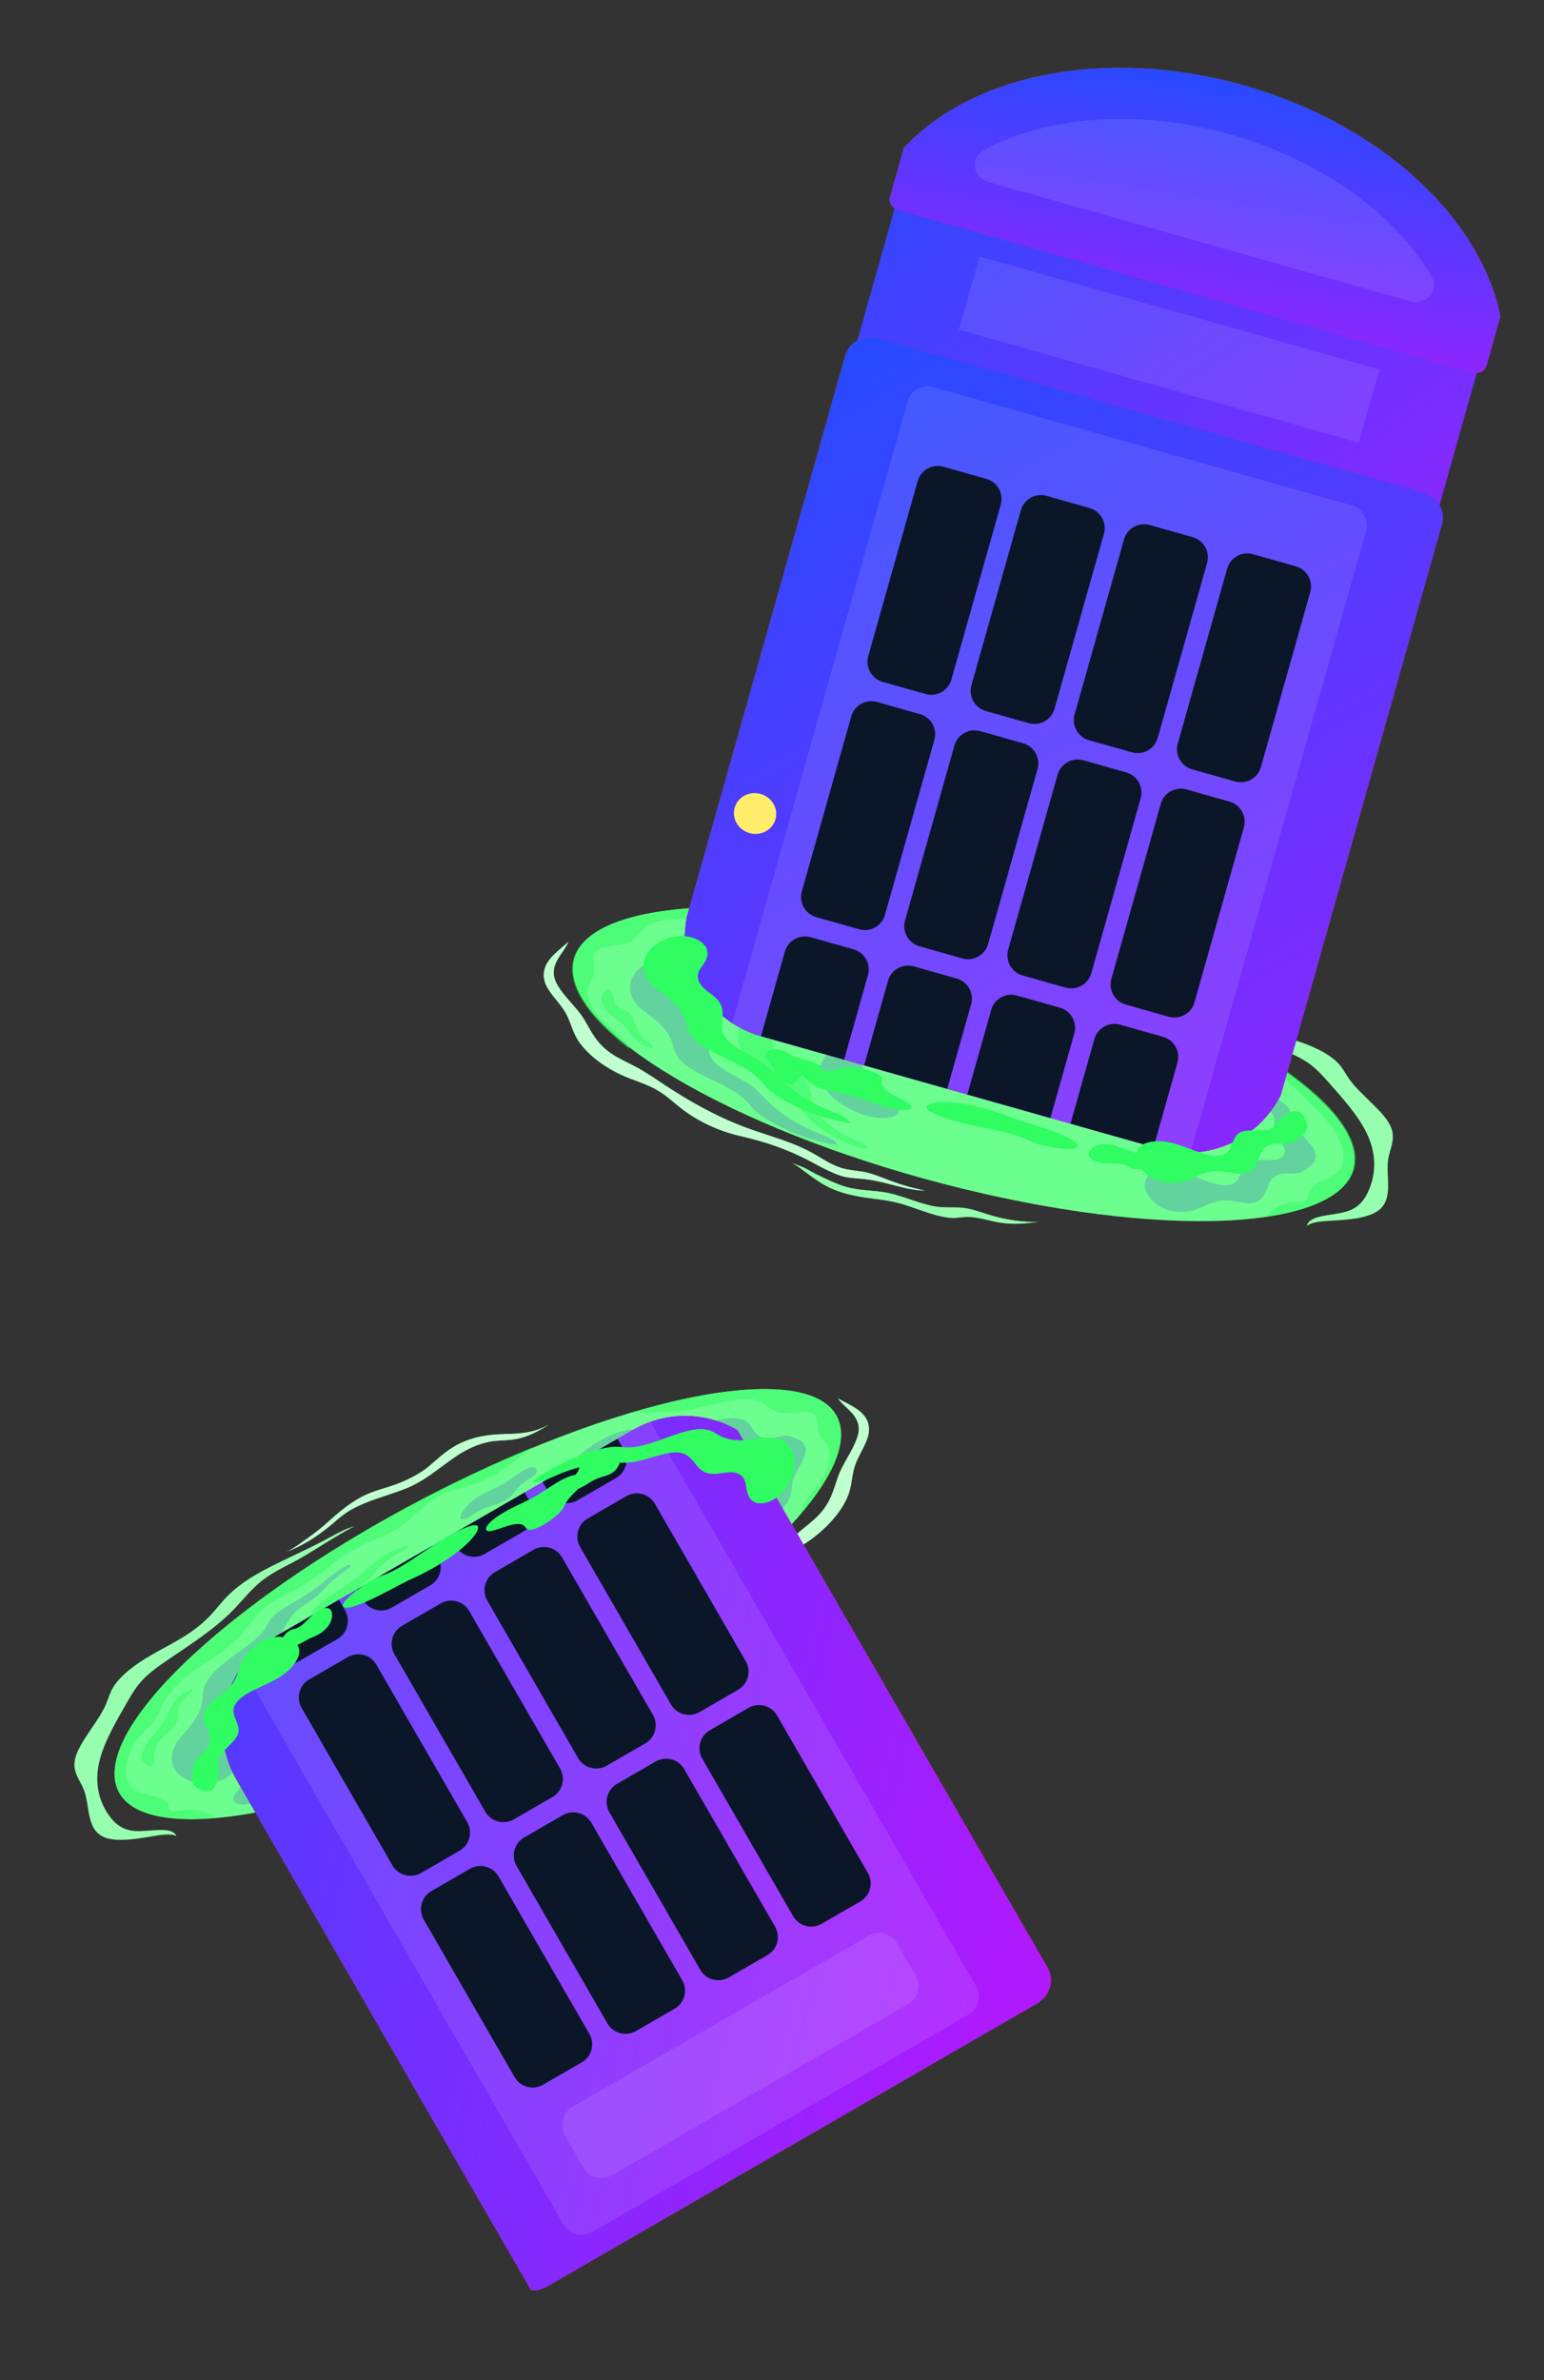 <svg width="468" height="721" viewBox="0 0 468 721" fill="none" xmlns="http://www.w3.org/2000/svg">
<rect x="0" y="0" width="468" height="721" fill="#333333" stroke="none"/>
<path d="M297.946 361.517C232.604 346.637 177.021 317.019 173.796 295.363C170.572 273.707 220.928 268.214 286.27 283.095C351.612 297.975 407.196 327.593 410.42 349.249C413.644 370.905 363.288 376.397 297.946 361.517Z" fill="#2FFD61"/>
<path opacity="0.3" d="M297.946 361.517C232.604 346.637 177.021 317.019 173.796 295.363C170.572 273.707 220.928 268.214 286.27 283.095C351.612 297.975 407.196 327.593 410.42 349.249C413.644 370.905 363.288 376.397 297.946 361.517Z" fill="white"/>
<path opacity="0.5" d="M397.878 365.116C393.837 366.663 389.028 367.816 383.587 368.588C385.808 366.266 388.603 364.211 393.266 363.992C394.216 363.948 395.268 363.972 395.882 363.612C396.611 363.182 396.523 362.325 396.664 361.601C397.287 358.231 402.769 357.318 405.412 354.866C408.277 352.204 407.58 347.79 405 343.514C402.42 339.238 398.155 335.022 393.826 330.904C391.567 328.759 389.243 326.587 386.392 324.68C382 321.742 376.671 319.635 372.048 316.863C368.803 314.919 365.885 312.628 362.339 311.062C356.614 308.527 350.439 308.363 344.665 305.951C339.331 303.726 335.085 299.888 329.674 297.891C323.526 295.622 317.423 296.289 311.291 293.944C306.517 292.118 302.546 288.755 297.713 287.179C292.427 285.452 287.722 286.373 282.471 285.311C276.995 284.206 271.566 281.106 266.199 278.702C292.273 283.191 320.452 290.974 346.112 301.417C404.517 325.186 427.691 353.7 397.87 365.106L397.878 365.116Z" fill="#2FFD61"/>
<path opacity="0.5" d="M180.133 294.678C179.925 296.004 179.018 297.052 178.542 298.276C177.297 301.444 179.058 305.788 183.131 309.596C184.806 311.16 186.836 312.635 188.384 314.229C189.527 315.411 190.381 316.647 190.901 317.85C170.062 301.811 166.922 286.993 186.441 279.507C197.474 275.277 214.215 273.981 233.877 275.231C228.069 276.876 222.002 278.298 214.909 278.462C208.323 278.613 200.523 277.759 196.457 280.3C193.953 281.86 193.214 284.553 190.163 285.704C187.172 286.832 182.19 286.384 180.497 288.364C179.127 289.973 180.466 292.632 180.131 294.684L180.133 294.678Z" fill="#2FFD61"/>
<path opacity="0.5" d="M287.684 309.055C290.96 309.84 292.879 308.359 295.234 307.666C297.618 306.963 300.907 307.089 304.234 308.005C305.794 308.434 307.375 309.037 308.915 309.321C312.53 309.99 315.216 308.807 318.784 309.335C322.983 309.947 327.239 312.716 331.537 313.766C334.89 314.583 337.866 314.265 341.135 314.739C346.804 315.553 353.181 318.951 356.183 322.772C356.877 323.651 357.407 324.622 357.014 325.271C356.566 325.993 355.01 326.08 353.515 325.649C352.018 325.225 350.604 324.389 349.442 323.497C348.475 322.761 347.622 321.961 346.514 321.325C342.696 319.139 338.473 320.066 334.237 319.021C331.473 318.334 328.858 316.837 326.249 315.556C323.64 314.274 320.556 313.094 318.237 313.336C317.343 313.431 316.637 313.733 315.751 313.839C313.138 314.146 309.666 312.746 306.563 311.551C303.46 310.356 299.726 309.268 297.792 310.195C296.755 310.691 296.447 311.711 295.197 312.032C292.438 312.746 287.308 309.725 284.569 310.454C282.059 311.119 283.835 314.146 282.866 315.815C282.119 317.109 279.659 317.842 280.723 319.578C281.09 320.18 281.542 321.152 280.626 320.91C280.383 320.845 280.172 320.697 279.985 320.553C278.268 319.182 278.319 317.605 278.926 316.474C279.532 315.342 280.548 314.343 280.303 312.934C280.041 311.374 279.362 309.602 280.775 308.635C282.476 307.483 284.953 308.416 287.69 309.072L287.684 309.055Z" fill="#2FFD61"/>
<path opacity="0.5" d="M365.589 331.18C367.23 331.499 368.968 333.016 370.391 332.909C370.851 332.877 371.167 332.656 371.68 332.721C372.424 332.811 373.144 333.427 373.37 333.93C373.608 334.438 373.546 334.893 373.747 335.394C374.044 336.111 374.838 336.832 375.492 337.551C376.145 338.27 376.669 339.094 376.313 339.614C375.987 340.091 374.975 340.159 373.979 339.959C372.971 339.755 371.96 339.329 370.973 338.907C368.461 337.836 364.122 336.364 362.819 334.387C361.804 332.855 363.066 330.695 365.589 331.18Z" fill="#2FFD61"/>
<path opacity="0.5" d="M370.304 343.362C370.381 343.462 370.47 343.56 370.56 343.658C371.501 344.694 371.087 345.823 372.815 346.513C373.412 346.757 374.076 346.924 374.606 346.879C375.534 346.797 375.735 346.083 375.531 345.389C375.132 344.045 373.181 342.35 371.114 342.003C369.35 341.703 369.614 342.504 370.315 343.366L370.304 343.362Z" fill="#2FFD61"/>
<path opacity="0.2" d="M300.211 300.746C296.762 299.897 293.196 299.447 290.673 300.138C288.895 300.623 287.747 301.633 285.932 302.083C282.761 302.859 278.222 301.814 274.169 301.399C268.834 300.854 263.719 301.622 262.338 304.449C261.076 307.035 263.165 310.787 262.136 313.468C261.711 314.56 260.794 315.437 260.303 316.502C258.693 320.081 262.312 325.303 267.258 329.615C269.506 331.576 272.201 333.672 272.576 335.639C273.084 338.287 268.89 339.19 264.702 338.397C260.181 337.537 255.356 335.152 252.303 332.264C248.218 328.406 247.58 324.117 249.385 321.155C250.134 319.92 251.271 318.843 251.588 317.433C252.213 314.607 249.51 310.983 248.735 307.772C248.266 305.815 248.514 304.025 248.969 302.327C249.975 298.619 252.421 295.031 258.272 294.645C262.333 294.382 267.274 295.708 271.842 296.347C276.375 296.978 280.649 296.925 284.262 296.198C287.541 295.541 290.476 294.317 294.573 294.852C298.156 295.323 301.733 297.028 305.152 298.614C307.202 299.567 309.739 300.292 311.814 300.622C315.422 301.192 318.461 302.272 321.878 304.291C322.732 304.797 323.645 305.678 323.012 305.921C322.649 306.063 322.001 305.853 321.454 305.644C319.821 305.034 318.191 304.417 316.558 303.807C313.493 302.661 311.299 303.1 308.498 302.824C305.524 302.533 303.139 301.451 300.204 300.729L300.211 300.746Z" fill="#3B2CD9"/>
<path opacity="0.2" d="M347.753 310.874C348.714 311.135 349.666 311.455 350.555 311.9C352.863 313.046 354.419 314.842 356.697 316.031C359.111 317.297 361.819 317.645 364.418 318.34C368.166 319.338 371.931 321.182 374.81 323.427C377.644 325.627 379.614 328.168 382.707 330.226C385.004 331.76 387.871 332.983 389.708 334.715C392.144 337.013 391.981 339.407 393.382 341.799C394.839 344.276 397.999 346.787 398.67 349.177C399.284 351.352 397.924 352.907 396.118 354.027C395.174 354.611 394.456 355.205 393.015 355.387C391.55 355.566 389.798 355.361 388.383 355.609C385.429 356.123 384.676 358.324 383.97 360.304C383.264 362.284 382.069 364.368 378.759 364.448C376.82 364.496 374.519 363.826 372.466 363.67C368.264 363.346 365.775 365.135 362.811 366.27C359.855 367.416 354.931 367.663 351.139 365.197C350.178 364.572 349.401 363.836 348.794 363.093C346.596 360.445 346.375 357.655 348.221 356.036C350.067 354.418 353.939 354.044 357.98 355.079C362.895 356.34 368.42 359.554 372.404 358.958C377.248 358.225 375.038 352.383 379.81 351.572C383.211 350.993 387.736 352.232 389.194 349.768C390.417 347.71 386.735 344.368 386.294 341.748C386.064 340.363 386.733 339.137 385.806 337.667C384.649 335.835 381.582 334.434 379.417 332.789C375.717 329.988 374.362 326.227 369.962 323.973C367.09 322.501 363.813 322.168 360.783 320.968C356.663 319.344 353.759 316.538 350.117 314.442C347.071 312.692 342.4 311.036 339.011 309.971C338.508 309.814 337.852 309.526 337.83 309.222C337.807 308.951 338.323 308.942 338.754 308.987C340.939 309.197 343.311 309.847 345.587 310.349C346.295 310.507 347.026 310.668 347.744 310.864L347.753 310.874Z" fill="#3B2CD9"/>
<path opacity="0.5" d="M237.384 308.26C237.078 309.772 236.141 311.028 234.884 312.283C232.823 314.353 234.142 318.048 237.464 321.142C239.26 322.817 241.576 324.346 243.218 326.054C246.346 329.317 245.602 331.758 246.485 334.76C247.726 338.953 254.3 343.242 260.691 345.957C261.702 346.39 262.992 347.06 262.912 347.661C262.826 348.279 261.38 348.041 260.315 347.682C254.097 345.608 248.16 341.991 244.366 337.968C242.316 335.791 240.841 333.519 238.961 331.301C236.873 328.826 234.758 326.32 231.92 324.028C229.49 322.068 226.514 320.229 224.92 318.1C223.976 316.834 223.611 315.564 223.538 314.4C223.418 312.369 224.089 311.171 225.538 309.849C226.99 308.522 228.073 306.858 227.346 304.705C226.716 302.831 224.821 300.882 223.579 298.966C222.141 296.764 221.56 294.566 221.907 292.685C222.083 291.739 222.494 290.847 223.401 290.26C224.964 289.24 227.722 289.201 230.013 288.78C231.674 288.466 233.123 287.936 234.277 287.21C235.599 286.38 236.529 285.307 237.852 284.477C239.174 283.647 240.991 283.061 243.324 283.358C245.656 283.655 248.516 285.069 249.36 286.657C249.752 287.395 249.671 288.064 249.487 288.67C249.058 290.07 248.091 291.272 246.659 292.153C244.641 293.388 241.793 293.988 239.376 294.929C236.959 295.87 234.897 297.285 235.026 299.491C235.118 301.035 236.275 302.772 236.928 304.421C237.526 305.917 237.642 307.168 237.415 308.279L237.384 308.26Z" fill="#2FFD61"/>
<path opacity="0.2" d="M258.761 285.706C258.581 284.885 258.794 284.108 259.586 283.717C260.644 283.202 262.577 283.461 264.28 284.113C266.341 284.897 268.458 286.26 270.357 286.279C270.981 286.286 271.501 286.134 272.142 286.162C273.764 286.233 275.712 287.54 276.142 288.669C276.573 289.797 275.73 290.648 274.411 290.947C273.09 291.253 271.371 291.101 269.66 290.83C268.913 290.711 268.162 290.57 267.441 290.516C266.918 290.481 266.407 290.479 265.883 290.444C262.023 290.141 259.24 288.089 258.737 285.703L258.761 285.706Z" fill="#3B2CD9"/>
<path opacity="0.2" d="M208.295 299.894C209.629 298.111 212.415 294.601 207.773 291.633C205.796 290.368 203.238 290.135 201.272 290.288C193.401 290.918 187.006 298.442 193.808 305.097C195.114 306.377 196.873 307.512 198.382 308.73C200.854 310.732 202.653 312.981 203.498 315.116C204.169 316.845 204.248 318.517 205.509 320.273C209.227 325.451 220.143 327.88 225.501 332.821C226.836 334.058 227.75 335.391 229.102 336.621C230.284 337.693 231.763 338.659 233.284 339.553C239.557 343.227 246.967 345.854 253.822 346.848C253.313 345.296 250.297 344.102 247.92 343.174C242.199 340.94 236.854 337.61 233.047 333.912C231.384 332.301 229.997 330.604 228.008 329.107C224.306 326.323 218.781 324.375 216.243 321.296C212.748 317.059 217.209 313.421 213.213 309.254C211.939 307.925 209.967 306.779 208.759 305.443C206.897 303.388 207.228 301.354 208.308 299.893L208.295 299.894Z" fill="#3B2CD9"/>
<path opacity="0.2" d="M207.167 284.548C206.406 283.476 207.178 282.643 208.112 282.117C208.93 281.661 209.944 281.291 211.292 281.414C212.713 281.547 214.273 282.21 215.751 282.524C217.758 282.957 219.533 282.739 221.516 283.073C222.369 283.215 223.334 283.498 224.019 284.011C225.169 284.871 224.939 285.924 224.05 286.366C223.164 286.801 221.827 286.847 220.728 287.107C219.403 287.419 218.425 288.057 217.948 288.921C217.588 289.584 217.476 290.397 216.697 290.822C215.803 291.309 214.032 291.123 212.602 290.389C210.721 289.431 210.947 288.685 210.324 287.621C209.647 286.465 207.949 285.664 207.158 284.538L207.167 284.548Z" fill="#3B2CD9"/>
<path opacity="0.5" d="M185.59 300.671C185.913 301.421 185.876 302.107 186.042 302.833C186.207 303.56 186.627 304.39 187.591 305.038C188.292 305.508 189.172 305.812 189.906 306.262C191.043 306.959 191.677 307.898 191.992 308.733C192.882 311.054 193.353 313.43 196.489 315.635C196.89 315.922 197.341 316.209 197.599 316.534C197.868 316.863 197.874 317.243 197.468 317.298C197.279 317.324 197.051 317.286 196.825 317.242C196.168 317.119 195.479 316.982 194.854 316.679C194.163 316.35 193.648 315.865 193.178 315.392C190.837 313.051 189.596 310.745 186.734 308.658C184.181 306.794 181.876 303.801 182.209 301.958C182.346 301.176 184.369 297.852 185.581 300.661L185.59 300.671Z" fill="#2FFD61"/>
<path d="M365.984 307.585C372.434 311.695 380.061 314.555 387.426 317.494C390.694 318.797 394.053 320.193 396.761 322.113C398.959 323.667 400.567 325.454 402.138 327.205C406.839 332.454 411.608 337.793 414.195 343.08C417.334 349.483 417.069 355.46 414.906 360.527C413.748 363.238 411.94 365.815 408.229 366.965C403.91 368.3 396.895 367.912 396.131 371.291C397.801 370.057 400.847 369.892 403.737 369.731C409.373 369.421 415.194 368.897 418.191 366.324C422.402 362.702 419.927 356.172 420.783 351.012C421.29 347.932 423.028 345.141 421.671 341.625C419.776 336.695 412.456 331.861 408.945 326.843C407.852 325.279 407.123 323.7 405.698 322.166C402.778 319.014 397.541 316.723 392.67 315.164C387.8 313.605 382.82 312.495 378.124 310.39C375.989 309.431 373.963 308.291 372.141 307.02C370.139 305.622 368.41 304.08 366.361 302.703C360.088 298.502 352.381 296.802 345.308 295.149C341.568 294.27 337.9 293.469 334.118 292.436C331.064 291.603 326.507 290.062 324.031 290.275C325.489 290.409 328.712 291.565 330.459 292.139C335.17 293.681 339.807 295.542 344.552 296.83C348.533 297.91 352.315 298.779 356.046 300.834C359.659 302.827 362.582 305.411 365.987 307.579L365.984 307.585Z" fill="#2FFD61"/>
<path opacity="0.5" d="M365.984 307.585C372.434 311.695 380.061 314.555 387.426 317.494C390.694 318.797 394.053 320.193 396.761 322.113C398.959 323.667 400.567 325.454 402.138 327.205C406.839 332.454 411.608 337.793 414.195 343.08C417.334 349.483 417.069 355.46 414.906 360.527C413.748 363.238 411.94 365.815 408.229 366.965C403.91 368.3 396.895 367.912 396.131 371.291C397.801 370.057 400.847 369.892 403.737 369.731C409.373 369.421 415.194 368.897 418.191 366.324C422.402 362.702 419.927 356.172 420.783 351.012C421.29 347.932 423.028 345.141 421.671 341.625C419.776 336.695 412.456 331.861 408.945 326.843C407.852 325.279 407.123 323.7 405.698 322.166C402.778 319.014 397.541 316.723 392.67 315.164C387.8 313.605 382.82 312.495 378.124 310.39C375.989 309.431 373.963 308.291 372.141 307.02C370.139 305.622 368.41 304.08 366.361 302.703C360.088 298.502 352.381 296.802 345.308 295.149C341.568 294.27 337.9 293.469 334.118 292.436C331.064 291.603 326.507 290.062 324.031 290.275C325.489 290.409 328.712 291.565 330.459 292.139C335.17 293.681 339.807 295.542 344.552 296.83C348.533 297.91 352.315 298.779 356.046 300.834C359.659 302.827 362.582 305.411 365.987 307.579L365.984 307.585Z" fill="white"/>
<path d="M171.986 302.457C173.813 304.591 175.819 306.694 177.187 308.991C179.131 312.268 180.666 315.844 184.911 318.859C187.346 320.582 190.338 321.861 193.083 323.347C196.1 324.986 198.812 326.884 201.588 328.718C209.122 333.694 217.41 338.34 226.241 341.597C232.902 344.053 239.919 345.764 246.057 349.138C248.795 350.642 251.33 352.468 254.303 353.534C257.308 354.612 259.69 354.472 262.544 355.119C265.221 355.729 267.892 356.912 270.52 357.878C273.794 359.087 277.155 360.009 280.427 360.6C277.594 360.721 273.732 359.739 270.229 358.821C267.447 358.087 264.702 357.456 262.02 357.153C259.731 356.892 257.021 356.893 254.631 356.071C252.307 355.276 249.699 353.996 247.585 352.828C239.657 348.438 232.819 346.04 224.228 344.072C218.091 342.664 211.762 339.747 206.959 336.095C204.247 334.033 201.949 331.728 198.798 329.973C195.875 328.353 192.555 327.393 189.428 326.066C182.988 323.336 177.397 318.918 174.875 314.563C173.341 311.905 172.916 309.356 171.382 306.697C169.902 304.13 167.237 301.587 165.821 299.018C164.153 295.983 164.743 293.223 166.28 291.048C167.818 288.872 170.233 287.17 172.288 285.273C171.43 287.28 169.885 288.98 168.864 290.914C167.831 292.843 167.342 295.116 168.591 297.652C169.419 299.331 170.66 300.904 171.986 302.457Z" fill="#2FFD61"/>
<path opacity="0.7" d="M171.986 302.457C173.813 304.591 175.819 306.694 177.187 308.991C179.131 312.268 180.666 315.844 184.911 318.859C187.346 320.582 190.338 321.861 193.083 323.347C196.1 324.986 198.812 326.884 201.588 328.718C209.122 333.694 217.41 338.34 226.241 341.597C232.902 344.053 239.919 345.764 246.057 349.138C248.795 350.642 251.33 352.468 254.303 353.534C257.308 354.612 259.69 354.472 262.544 355.119C265.221 355.729 267.892 356.912 270.52 357.878C273.794 359.087 277.155 360.009 280.427 360.6C277.594 360.721 273.732 359.739 270.229 358.821C267.447 358.087 264.702 357.456 262.02 357.153C259.731 356.892 257.021 356.893 254.631 356.071C252.307 355.276 249.699 353.996 247.585 352.828C239.657 348.438 232.819 346.04 224.228 344.072C218.091 342.664 211.762 339.747 206.959 336.095C204.247 334.033 201.949 331.728 198.798 329.973C195.875 328.353 192.555 327.393 189.428 326.066C182.988 323.336 177.397 318.918 174.875 314.563C173.341 311.905 172.916 309.356 171.382 306.697C169.902 304.13 167.237 301.587 165.821 299.018C164.153 295.983 164.743 293.223 166.28 291.048C167.818 288.872 170.233 287.17 172.288 285.273C171.43 287.28 169.885 288.98 168.864 290.914C167.831 292.843 167.342 295.116 168.591 297.652C169.419 299.331 170.66 300.904 171.986 302.457Z" fill="white"/>
<path d="M272.159 274.977C274.403 274.726 276.417 274.183 278.792 274.088C282.064 273.953 285.969 274.719 289.615 276.18C295.372 278.485 300.128 281.327 306.128 282.355C311.408 283.263 316.347 283.21 321.734 284.434C323.025 284.727 324.338 285.096 325.613 285.593C327.618 286.381 329.46 287.457 331.349 288.444C336.156 290.958 341.064 292.623 346.15 293.342C344.248 293.076 340.755 291.451 338.876 290.667C336.208 289.549 333.606 288.259 331.159 286.834C326.378 284.057 321.694 281.819 316.295 281.15C313.808 280.845 311.435 280.804 308.937 280.459C305.724 280.016 301.377 278.975 298.247 277.306C295.202 275.679 292.595 274.011 289.109 272.957C283.578 271.285 278.617 271.882 274.284 272.707C270.42 273.443 265.338 274.778 260.031 272.923C263.495 274.392 267.249 275.185 270.422 275.106C271.028 275.092 271.608 275.047 272.17 274.982L272.159 274.977Z" fill="#2FFD61"/>
<path opacity="0.7" d="M272.159 274.977C274.403 274.726 276.417 274.183 278.792 274.088C282.064 273.953 285.969 274.719 289.615 276.18C295.372 278.485 300.128 281.327 306.128 282.355C311.408 283.263 316.347 283.21 321.734 284.434C323.025 284.727 324.338 285.096 325.613 285.593C327.618 286.381 329.46 287.457 331.349 288.444C336.156 290.958 341.064 292.623 346.15 293.342C344.248 293.076 340.755 291.451 338.876 290.667C336.208 289.549 333.606 288.259 331.159 286.834C326.378 284.057 321.694 281.819 316.295 281.15C313.808 280.845 311.435 280.804 308.937 280.459C305.724 280.016 301.377 278.975 298.247 277.306C295.202 275.679 292.595 274.011 289.109 272.957C283.578 271.285 278.617 271.882 274.284 272.707C270.42 273.443 265.338 274.778 260.031 272.923C263.495 274.392 267.249 275.185 270.422 275.106C271.028 275.092 271.608 275.047 272.17 274.982L272.159 274.977Z" fill="white"/>
<path d="M274.19 364.93C273.563 364.737 272.942 364.56 272.314 364.4C268.737 363.48 265.293 363.203 261.804 362.681C258.063 362.118 253.744 361.068 250.178 359.105C246.475 357.067 243.432 354.222 239.833 352.048C240.92 352.701 242.741 353.209 243.95 353.81C245.257 354.457 246.457 355.212 247.76 355.837C250.536 357.171 253.616 358.71 256.602 359.54C260.958 360.756 264.958 360.459 269.272 361.357C272.298 361.985 275.349 363.171 278.395 364.142C280.769 364.901 283.261 365.558 285.507 365.663C287.777 365.772 289.887 365.603 292.286 365.908C294.684 366.212 297.211 367.17 299.688 367.93C304.939 369.538 310.25 370.301 314.855 370.092C311.194 370.568 307.404 371.046 303.035 370.324C300.046 369.828 296.864 368.781 294.013 368.621C291.852 368.495 290.304 369.057 288.167 368.9C286.071 368.739 283.785 368.146 281.592 367.446C279.127 366.656 276.664 365.696 274.199 364.941L274.19 364.93Z" fill="#2FFD61"/>
<path opacity="0.5" d="M274.19 364.93C273.563 364.737 272.942 364.56 272.314 364.4C268.737 363.48 265.293 363.203 261.804 362.681C258.063 362.118 253.744 361.068 250.178 359.105C246.475 357.067 243.432 354.222 239.833 352.048C240.92 352.701 242.741 353.209 243.95 353.81C245.257 354.457 246.457 355.212 247.76 355.837C250.536 357.171 253.616 358.71 256.602 359.54C260.958 360.756 264.958 360.459 269.272 361.357C272.298 361.985 275.349 363.171 278.395 364.142C280.769 364.901 283.261 365.558 285.507 365.663C287.777 365.772 289.887 365.603 292.286 365.908C294.684 366.212 297.211 367.17 299.688 367.93C304.939 369.538 310.25 370.301 314.855 370.092C311.194 370.568 307.404 371.046 303.035 370.324C300.046 369.828 296.864 368.781 294.013 368.621C291.852 368.495 290.304 369.057 288.167 368.9C286.071 368.739 283.785 368.146 281.592 367.446C279.127 366.656 276.664 365.696 274.199 364.941L274.19 364.93Z" fill="white"/>
<path d="M34.737 538.043C33.541 516.483 81.862 475.657 142.665 446.855C203.467 418.053 253.726 412.183 254.922 433.743C256.118 455.303 207.797 496.129 146.994 524.93C86.192 553.732 35.932 559.602 34.737 538.043Z" fill="#2FFD61"/>
<path opacity="0.3" d="M34.737 538.043C33.541 516.483 81.862 475.657 142.665 446.855C203.467 418.053 253.726 412.183 254.922 433.743C256.118 455.303 207.797 496.129 146.994 524.93C86.192 553.732 35.932 559.602 34.737 538.043Z" fill="white"/>
<path opacity="0.5" d="M50.503 550.51C54.746 551.102 59.657 551.144 65.107 550.682C62.481 548.943 59.35 547.589 54.769 548.41C53.834 548.578 52.815 548.834 52.147 548.624C51.351 548.373 51.265 547.53 50.983 546.866C49.704 543.767 44.186 544.104 41.124 542.334C37.803 540.411 37.6 536.017 39.257 531.34C39.939 529.406 40.882 527.586 42.688 525.58C44.287 523.799 46.249 522.069 47.47 520.216C48.362 518.859 48.77 517.55 49.416 516.212C50.778 513.383 53.331 510.383 56.425 507.854C59.679 505.2 63.177 503.303 66.581 500.854C69.608 498.679 72.336 496.138 74.473 493.506C76.185 491.399 77.576 489.174 79.803 487.24C82.469 484.929 85.786 483.495 88.893 481.851C92.414 479.99 95.855 477.727 98.999 475.208C100.656 473.883 102.235 472.484 103.998 471.297C105.531 470.26 107.079 469.506 108.663 468.719C109.815 468.146 110.824 467.507 111.982 467.05C114.85 465.932 117.741 464.849 120.545 463.008C124.827 460.197 128.02 456.089 132.409 453.505C137.209 450.677 141.973 450.52 146.872 448.338C151.981 446.064 156.646 441.886 161.39 438.39C136.908 448.471 111.036 462.182 88.146 477.891C36.047 513.645 19.186 546.159 50.49 550.512L50.503 550.51Z" fill="#2FFD61"/>
<path opacity="0.5" d="M248.284 434.38C248.75 435.604 249.841 436.407 250.547 437.474C252.387 440.233 251.541 444.784 248.34 449.332C247.024 451.2 245.344 453.061 244.157 454.931C243.281 456.316 242.698 457.688 242.432 458.955C259.497 438.991 259.602 424.109 239.125 421.255C227.559 419.644 211.029 422.103 192.166 427.649C198.139 427.94 204.32 427.96 211.246 426.549C217.678 425.237 225.089 422.695 229.547 424.23C232.292 425.17 233.547 427.586 236.742 428.014C239.873 428.433 244.626 426.902 246.666 428.424C248.318 429.663 247.546 432.506 248.281 434.397L248.284 434.38Z" fill="#2FFD61"/>
<path opacity="0.5" d="M144.234 502.744C147.265 501.265 149.428 502.262 151.858 502.406C154.318 502.553 157.494 501.704 160.549 500.088C161.981 499.331 163.4 498.402 164.842 497.789C168.226 496.346 171.076 496.887 174.443 495.591C178.407 494.073 181.997 490.474 185.97 488.514C189.07 486.988 192.029 486.634 195.115 485.455C200.47 483.419 205.998 478.746 208.157 474.414C208.656 473.417 208.979 472.368 208.467 471.832C207.887 471.238 206.356 471.499 204.987 472.243C203.618 472.987 202.405 474.098 201.452 475.211C200.658 476.132 199.988 477.088 199.036 477.944C195.757 480.886 191.462 480.932 187.549 482.873C184.996 484.144 182.75 486.159 180.466 487.967C178.183 489.775 175.418 491.59 173.112 491.872C172.223 491.978 171.476 491.844 170.593 491.939C167.988 492.223 164.889 494.335 162.108 496.169C159.326 498.003 155.91 499.873 153.843 499.412C152.735 499.165 152.232 498.254 150.951 498.223C148.123 498.149 143.734 502.184 140.923 502.091C138.348 502.008 139.472 498.71 138.196 497.323C137.211 496.246 134.671 496.087 135.36 494.185C135.597 493.526 135.843 492.493 135 492.928C134.776 493.044 134.6 493.233 134.448 493.413C133.05 495.109 133.414 496.611 134.23 497.563C135.046 498.514 136.234 499.248 136.281 500.66C136.337 502.216 136.029 504.066 137.597 504.682C139.483 505.41 141.707 503.967 144.24 502.732L144.234 502.744Z" fill="#2FFD61"/>
<path opacity="0.5" d="M215.62 464.151C217.154 463.482 218.542 461.642 219.948 461.429C220.402 461.358 220.754 461.5 221.24 461.325C221.946 461.073 222.524 460.323 222.644 459.79C222.773 459.25 222.622 458.827 222.719 458.302C222.864 457.548 223.493 456.68 223.986 455.845C224.469 455.017 224.824 454.104 224.374 453.684C223.961 453.298 222.963 453.456 222.033 453.869C221.093 454.288 220.194 454.921 219.318 455.545C217.087 457.129 213.158 459.502 212.285 461.688C211.602 463.382 213.262 465.176 215.62 464.151Z" fill="#2FFD61"/>
<path opacity="0.5" d="M217.804 451.423C217.859 451.311 217.926 451.197 217.994 451.083C218.703 449.881 218.076 448.89 219.619 447.845C220.151 447.48 220.764 447.172 221.288 447.098C222.207 446.971 222.546 447.612 222.486 448.323C222.366 449.699 220.804 451.757 218.863 452.547C217.206 453.226 217.304 452.399 217.814 451.417L217.804 451.423Z" fill="#2FFD61"/>
<path opacity="0.2" d="M158.094 508.004C154.909 509.581 151.531 510.801 148.94 510.698C147.115 510.626 145.797 509.912 143.943 509.882C140.704 509.84 136.499 511.846 132.64 513.14C129.859 514.071 127.729 514.231 125.272 514.48C122.817 514.735 120.375 515.117 118.383 514.64C116.698 514.238 115.51 513.18 115.757 511.452C116.003 509.68 117.689 507.506 118.189 505.642C118.779 503.415 117.614 501.957 116.707 500.457C115.8 498.956 115.184 497.03 116.723 494.634C117.554 493.334 119.127 491.9 119.499 490.643C119.781 489.682 119.606 488.703 119.748 487.77C120.066 485.782 119.939 483.988 121.287 481.737C122.636 479.486 124.701 477.496 127.265 475.653C128.634 474.668 134.945 471.232 135.009 470.051C135.026 469.708 134.635 469.593 134.184 469.669C133.732 469.746 133.224 469.974 132.739 470.194C130.648 471.148 128.566 472.096 126.474 473.05C120.849 475.617 114.467 479.012 111.869 484.16C110.439 487.002 111.496 489.249 109.74 492.118C108.44 494.246 105.875 496.24 104.301 498.366C102.883 500.273 102.357 502.163 102.443 503.722C102.516 505.283 103.155 506.553 103.854 507.76C104.545 508.956 105.317 510.166 104.977 511.882C104.731 513.135 103.896 514.559 103.402 515.891C101.729 520.359 104.155 523.527 108.661 523.881C111.56 524.104 115.199 523.668 118.544 523.134C122.545 522.487 127.086 520.123 131.401 518.5C135.683 516.893 139.849 515.998 143.508 515.895C146.827 515.799 149.925 516.322 153.802 514.903C157.192 513.659 160.331 511.233 163.339 508.957C165.144 507.591 167.466 506.335 169.418 505.56C172.814 504.215 175.553 502.507 178.474 499.817C179.203 499.143 179.916 498.097 179.252 498.003C178.871 497.948 178.282 498.292 177.792 498.614C176.326 499.56 174.863 500.512 173.397 501.458C170.645 503.234 168.424 503.299 165.755 504.183C162.921 505.119 160.817 506.684 158.107 508.025L158.094 508.004Z" fill="#3B2CD9"/>
<path opacity="0.2" d="M202.337 487.578C203.22 487.115 204.082 486.599 204.859 485.975C206.875 484.365 208.031 482.299 210.01 480.654C212.107 478.906 214.672 477.973 217.061 476.732C220.509 474.945 223.804 472.343 226.158 469.553C228.476 466.818 229.886 463.945 232.485 461.287C234.414 459.308 236.959 457.5 238.401 455.434C240.313 452.691 239.678 450.431 240.564 447.828C241.488 445.131 244.061 442.024 244.238 439.583C244.402 437.362 242.769 436.172 240.789 435.499C239.754 435.148 238.938 434.737 237.5 434.881C236.038 435.034 234.375 435.618 232.949 435.694C229.973 435.855 228.801 433.911 227.72 432.169C225.118 427.977 218.812 429.257 211.061 432.448C208.525 433.489 205.18 434.889 203.132 434.632C201.126 434.375 199.285 433.824 197.214 433.575C195.389 433.352 193.736 432.89 191.688 432.979C187.638 433.162 182.406 435.61 178.09 438.836C175.711 440.612 173.457 442.687 170.865 443.969C169.721 444.536 168.557 444.921 167.417 445.516C164.606 446.987 163.457 449.627 166.517 448.965C169.076 448.413 171.816 447.397 174.512 446.013C180.801 442.78 187.282 439.685 192.517 440.232C195.275 440.522 197.229 441.741 199.876 442.167C202.039 442.511 205.389 442.222 208.378 440.328C211.249 438.515 213.672 436.242 216.726 436.005C221.585 435.635 220.599 441.726 225.403 441.447C228.827 441.249 232.982 439.059 234.891 441.099C236.491 442.801 233.575 446.821 233.668 449.43C233.721 450.809 234.615 451.836 234.007 453.451C233.246 455.464 230.542 457.486 228.764 459.543C225.722 463.046 225.153 466.953 221.322 470.087C218.821 472.135 215.699 473.18 212.992 475.001C209.307 477.47 207.041 480.803 203.916 483.618C201.301 485.971 197.084 488.587 194.002 490.364C193.545 490.625 192.963 491.047 193.002 491.344C193.034 491.608 193.538 491.503 193.948 491.365C196.032 490.68 198.21 489.531 200.325 488.546C200.981 488.238 201.661 487.922 202.32 487.575L202.337 487.578Z" fill="#3B2CD9"/>
<path opacity="0.2" d="M155.069 452.998C153.646 454.351 151.701 455.197 149.955 455.801C148.205 456.401 146.423 456.887 144.688 457.92C143.784 458.458 142.926 459.129 142.001 459.613C141.076 460.097 140.001 460.354 139.648 459.928C139.379 459.609 139.597 459.009 139.899 458.449C140.858 456.655 142.7 454.768 144.828 453.398C147.386 451.748 150.168 450.914 152.777 449.364C155.459 447.772 161.331 442.48 162.577 445.097C163.02 446.025 162.225 446.728 160.835 447.72C159.697 448.53 158.566 449.156 157.564 450.129C156.618 451.057 156.046 452.073 155.083 452.997L155.069 452.998Z" fill="#3B2CD9"/>
<path opacity="0.5" d="M95.5 514.816C94.902 513.435 93.741 512.44 92.27 511.516C89.855 509.99 90.401 506.159 93.013 502.461C94.426 500.46 96.372 498.484 97.629 496.484C99.283 493.851 98.254 492.404 99.391 490.073C100.621 487.535 103.326 484.669 106.224 482.574C107.941 481.335 109.828 480.266 111.352 478.865C112.824 477.516 113.807 475.991 115.178 474.598C116.804 472.939 118.825 471.748 120.835 470.518C121.723 469.976 124.22 468.767 123.714 468.241C123.367 467.869 120.485 469.08 119.795 469.38C117.587 470.332 115.422 471.803 113.464 473.35C110.779 475.465 108.31 477.799 105.496 479.762C102.316 481.975 99.065 483.732 96.253 486.371C94.095 488.394 93.589 490.315 92.46 492.4C90.923 495.231 89.367 498.099 87.064 500.922C85.093 503.337 82.567 505.756 81.44 508.148C80.775 509.568 80.673 510.865 80.834 511.997C81.121 513.968 82.012 514.967 83.684 515.912C85.359 516.862 86.743 518.216 86.465 520.439C86.225 522.373 84.771 524.658 83.946 526.768C82.987 529.196 82.859 531.429 83.571 533.153C83.93 534.021 84.507 534.784 85.505 535.145C87.228 535.777 89.916 535.204 92.227 535.1C93.903 535.034 95.417 535.221 96.683 535.662C98.134 536.164 99.251 536.986 100.701 537.488C102.152 537.99 104.035 538.15 106.243 537.35C108.451 536.549 110.949 534.563 111.452 532.855C111.687 532.062 111.476 531.439 111.176 530.899C110.48 529.653 109.301 528.716 107.724 528.196C105.517 527.46 102.629 527.515 100.093 527.148C97.557 526.781 95.27 525.882 94.957 523.741C94.739 522.242 95.518 520.322 95.825 518.598C96.108 517.034 95.972 515.81 95.53 514.796L95.5 514.816Z" fill="#2FFD61"/>
<path opacity="0.2" d="M120.701 531.63C120.69 532.458 121.053 533.157 121.901 533.356C123.033 533.617 124.862 532.941 126.39 531.937C128.239 530.728 130.027 528.952 131.871 528.513C132.477 528.368 133.013 528.399 133.632 528.23C135.196 527.803 136.83 526.117 137.024 524.939C137.218 523.761 136.228 523.131 134.885 523.136C133.538 523.135 131.896 523.661 130.285 524.3C129.582 524.58 128.88 524.881 128.189 525.092C127.686 525.242 127.189 525.357 126.687 525.507C122.991 526.652 120.692 529.237 120.678 531.639L120.701 531.63Z" fill="#3B2CD9"/>
<path opacity="0.2" d="M68.909 529.33C70.562 530.745 73.973 533.496 70.049 537.37C68.378 539.022 65.935 539.811 63.992 540.099C56.209 541.237 48.487 535.436 53.778 527.547C54.794 526.03 56.279 524.552 57.504 523.049C59.509 520.582 60.811 518.026 61.207 515.791C61.519 513.99 61.259 512.363 62.136 510.4C63.92 506.408 69.278 502.58 73.566 499.538C76.08 497.753 78.666 495.752 80.184 493.545C81.038 492.304 81.51 491.047 82.594 489.829C83.688 488.604 85.252 487.591 86.745 486.687C89.806 484.842 92.963 483.141 95.832 481.006C97.606 479.683 99.241 478.215 100.998 476.866C102.204 475.94 103.814 474.737 105.178 474.2C106.531 473.67 106.679 474.305 105.387 475.23C103.736 476.415 101.805 477.847 100.367 479.202C98.564 480.891 97.032 482.71 95.026 484.289C93.257 485.684 90.578 487.004 89.156 488.62C88.059 489.862 87.158 491.465 86.367 492.738C84.566 495.621 82.9 498.773 79.624 501.42C78.439 502.376 77.111 503.205 75.932 504.172C72.582 506.923 71.397 510 71.996 512.161C72.55 514.188 73.694 516.283 71.825 519.259C70.85 520.815 69.16 522.352 68.251 523.9C66.85 526.284 67.577 528.161 68.919 529.323L68.909 529.33Z" fill="#3B2CD9"/>
<path opacity="0.2" d="M70.777 544.292C70.251 545.489 71.168 546.116 72.182 546.414C73.068 546.671 74.129 546.801 75.415 546.384C76.77 545.943 78.156 544.962 79.531 544.333C81.398 543.473 83.168 543.29 85.03 542.531C85.832 542.206 86.714 541.72 87.278 541.078C88.225 539.998 87.791 539.039 86.839 538.813C85.89 538.591 84.581 538.843 83.459 538.837C82.109 538.832 81.03 538.436 80.394 537.713C79.911 537.157 79.641 536.402 78.798 536.168C77.831 535.898 76.145 536.468 74.9 537.489C73.262 538.824 73.631 539.489 73.237 540.647C72.808 541.905 71.316 543.049 70.771 544.304L70.777 544.292Z" fill="#3B2CD9"/>
<path opacity="0.5" d="M46.652 533.688C46.817 532.898 46.645 532.248 46.661 531.515C46.685 529.971 47.47 528.214 49.249 526.421C50.238 525.426 51.428 524.518 52.334 523.505C53.174 522.567 53.737 521.556 53.907 520.687C54.144 519.486 53.647 518.563 54.059 517.302C54.534 515.833 56.139 514.211 57.729 512.782C57.945 512.588 58.161 512.395 58.293 512.184C58.429 511.978 58.441 511.758 58.258 511.719C58.141 511.694 57.953 511.756 57.791 511.814C54.474 513.037 52.589 515.211 51.565 517.668C51.536 517.733 51.517 517.791 51.485 517.851C50.883 519.279 49.998 520.669 49.128 522.125C48.35 523.418 46.986 524.821 45.98 526.114C44.012 528.639 42.37 531.331 43.133 533.177C43.423 533.896 46.053 536.635 46.672 533.675L46.652 533.688Z" fill="#2FFD61"/>
<path d="M70.072 488.294C64.616 493.664 57.766 498.095 51.185 502.545C48.266 504.519 45.275 506.601 43.023 509.042C41.195 511.019 39.987 513.09 38.808 515.117C35.281 521.194 31.706 527.371 30.243 533.016C28.467 539.855 29.918 545.531 33.034 549.913C34.701 552.259 36.975 554.331 40.815 554.614C45.284 554.938 52.032 553.014 53.451 556.088C51.58 555.273 48.583 555.788 45.739 556.274C40.193 557.222 34.424 558.008 30.994 556.203C26.174 553.659 27.279 546.846 25.416 542.084C24.308 539.242 22.06 536.949 22.679 533.274C23.539 528.126 29.697 521.868 32.112 516.276C32.864 514.534 33.258 512.857 34.338 511.07C36.55 507.4 41.189 504.043 45.617 501.47C50.045 498.897 54.67 496.73 58.819 493.671C60.705 492.279 62.449 490.736 63.968 489.114C65.637 487.329 67.012 485.468 68.731 483.694C73.996 478.274 81.157 474.939 87.709 471.788C91.172 470.117 94.582 468.537 98.056 466.709C100.861 465.234 104.988 462.748 107.439 462.404C106.048 462.855 103.142 464.677 101.557 465.614C97.281 468.136 93.14 470.948 88.78 473.233C85.122 475.151 81.615 476.821 78.395 479.617C75.277 482.33 72.948 485.455 70.068 488.289L70.072 488.294Z" fill="#2FFD61"/>
<path opacity="0.5" d="M70.072 488.294C64.616 493.664 57.766 498.095 51.185 502.545C48.266 504.519 45.275 506.601 43.023 509.042C41.195 511.019 39.987 513.09 38.808 515.117C35.281 521.194 31.706 527.371 30.243 533.016C28.467 539.855 29.918 545.531 33.034 549.913C34.701 552.259 36.975 554.331 40.815 554.614C45.284 554.938 52.032 553.014 53.451 556.088C51.58 555.273 48.583 555.788 45.739 556.274C40.193 557.222 34.424 558.008 30.994 556.203C26.174 553.659 27.279 546.846 25.416 542.084C24.308 539.242 22.06 536.949 22.679 533.274C23.539 528.126 29.697 521.868 32.112 516.276C32.864 514.534 33.258 512.857 34.338 511.07C36.55 507.4 41.189 504.043 45.617 501.47C50.045 498.897 54.67 496.73 58.819 493.671C60.705 492.279 62.449 490.736 63.968 489.114C65.637 487.329 67.012 485.468 68.731 483.694C73.996 478.274 81.157 474.939 87.709 471.788C91.172 470.117 94.582 468.537 98.056 466.709C100.861 465.234 104.988 462.748 107.439 462.404C106.048 462.855 103.142 464.677 101.557 465.614C97.281 468.136 93.14 470.948 88.78 473.233C85.122 475.151 81.615 476.821 78.395 479.617C75.277 482.33 72.948 485.455 70.068 488.289L70.072 488.294Z" fill="white"/>
<path d="M257.707 440.035C256.354 442.49 254.822 444.954 253.949 447.462C252.71 451.041 251.931 454.815 248.4 458.651C246.374 460.846 243.718 462.736 241.343 464.772C238.733 467.014 236.472 469.437 234.137 471.814C227.797 478.261 220.657 484.559 212.713 489.643C206.719 493.478 200.231 496.675 194.93 501.274C192.566 503.325 190.463 505.641 187.782 507.322C185.072 509.024 182.726 509.416 180.077 510.67C177.594 511.849 175.23 513.576 172.865 515.086C169.919 516.972 166.832 518.602 163.765 519.895C166.548 519.384 170.11 517.585 173.336 515.928C175.897 514.606 178.444 513.392 180.993 512.507C183.169 511.751 185.807 511.151 187.969 509.832C190.072 508.554 192.355 506.747 194.18 505.157C201.02 499.185 207.197 495.367 215.166 491.575C220.858 488.863 226.436 484.66 230.382 480.088C232.61 477.507 234.386 474.785 237.103 472.402C239.624 470.198 242.664 468.54 245.442 466.574C251.166 462.526 255.726 457.044 257.311 452.303C258.273 449.41 258.179 446.867 259.141 443.974C260.069 441.181 262.155 438.148 263.02 435.367C264.041 432.066 262.916 429.545 260.985 427.796C259.054 426.047 256.364 424.947 253.985 423.581C255.221 425.318 257.064 426.609 258.444 428.24C259.834 429.864 260.764 431.939 260.055 434.651C259.583 436.447 258.69 438.233 257.71 440.018L257.707 440.035Z" fill="#2FFD61"/>
<path opacity="0.7" d="M257.707 440.035C256.354 442.49 254.822 444.954 253.949 447.462C252.71 451.041 251.931 454.815 248.4 458.651C246.374 460.846 243.718 462.736 241.343 464.772C238.733 467.014 236.472 469.437 234.137 471.814C227.797 478.261 220.657 484.559 212.713 489.643C206.719 493.478 200.231 496.675 194.93 501.274C192.566 503.325 190.463 505.641 187.782 507.322C185.072 509.024 182.726 509.416 180.077 510.67C177.594 511.849 175.23 513.576 172.865 515.086C169.919 516.972 166.832 518.602 163.765 519.895C166.548 519.384 170.11 517.585 173.336 515.928C175.897 514.606 178.444 513.392 180.993 512.507C183.169 511.751 185.807 511.151 187.969 509.832C190.072 508.554 192.355 506.747 194.18 505.157C201.02 499.185 207.197 495.367 215.166 491.575C220.858 488.863 226.436 484.66 230.382 480.088C232.61 477.507 234.386 474.785 237.103 472.402C239.624 470.198 242.664 468.54 245.442 466.574C251.166 462.526 255.726 457.044 257.311 452.303C258.273 449.41 258.179 446.867 259.141 443.974C260.069 441.181 262.155 438.148 263.02 435.367C264.041 432.066 262.916 429.545 260.985 427.796C259.054 426.047 256.364 424.947 253.985 423.581C255.221 425.318 257.064 426.609 258.444 428.24C259.834 429.864 260.764 431.939 260.055 434.651C259.583 436.447 258.69 438.233 257.71 440.018L257.707 440.035Z" fill="white"/>
<path d="M154.971 436.102C152.736 436.358 150.668 436.282 148.337 436.717C145.125 437.313 141.477 438.915 138.219 441.127C133.075 444.619 129.013 448.404 123.379 450.723C118.42 452.765 113.602 453.809 108.602 456.18C107.404 456.747 106.2 457.393 105.058 458.153C103.263 459.355 101.685 460.798 100.043 462.165C95.866 465.647 91.421 468.335 86.614 470.153C88.412 469.476 91.488 467.14 93.161 465.97C95.535 464.304 97.81 462.488 99.907 460.576C104.006 456.847 108.119 453.657 113.241 451.818C115.601 450.973 117.903 450.407 120.266 449.523C123.304 448.385 127.328 446.421 130.042 444.123C132.681 441.884 134.886 439.703 138.069 437.917C143.119 435.084 148.066 434.559 152.449 434.391C156.358 434.242 161.571 434.399 166.366 431.44C163.287 433.62 159.792 435.214 156.687 435.841C156.095 435.962 155.521 436.048 154.961 436.109L154.971 436.102Z" fill="#2FFD61"/>
<path opacity="0.7" d="M154.971 436.102C152.736 436.358 150.668 436.282 148.337 436.717C145.125 437.313 141.477 438.915 138.219 441.127C133.075 444.619 129.013 448.404 123.379 450.723C118.42 452.765 113.602 453.809 108.602 456.18C107.404 456.747 106.2 457.393 105.058 458.153C103.263 459.355 101.685 460.798 100.043 462.165C95.866 465.647 91.421 468.335 86.614 470.153C88.412 469.476 91.488 467.14 93.161 465.97C95.535 464.304 97.81 462.488 99.907 460.576C104.006 456.847 108.119 453.657 113.241 451.818C115.601 450.973 117.903 450.407 120.266 449.523C123.304 448.385 127.328 446.421 130.042 444.123C132.681 441.884 134.886 439.703 138.069 437.917C143.119 435.084 148.066 434.559 152.449 434.391C156.358 434.242 161.571 434.399 166.366 431.44C163.287 433.62 159.792 435.214 156.687 435.841C156.095 435.962 155.521 436.048 154.961 436.109L154.971 436.102Z" fill="white"/>
<path d="M170.653 522.724C171.225 522.399 171.794 522.091 172.373 521.799C175.671 520.122 178.968 519.093 182.26 517.818C185.79 516.448 189.784 514.482 192.863 511.805C196.06 509.026 198.455 505.617 201.524 502.73C200.596 503.599 198.925 504.49 197.868 505.336C196.725 506.248 195.707 507.239 194.565 508.128C192.128 510.026 189.438 512.187 186.697 513.647C182.7 515.781 178.747 516.381 174.727 518.2C171.907 519.474 169.173 521.29 166.402 522.898C164.243 524.154 161.949 525.337 159.784 525.936C157.595 526.544 155.508 526.849 153.234 527.673C150.96 528.497 148.691 529.978 146.433 531.257C141.642 533.965 136.624 535.876 132.1 536.695C135.759 536.341 139.544 535.961 143.653 534.299C146.462 533.16 149.351 531.449 152.094 530.664C154.173 530.064 155.792 530.261 157.84 529.636C159.849 529.017 161.955 527.94 163.95 526.782C166.192 525.476 168.397 524.008 170.646 522.736L170.653 522.724Z" fill="#2FFD61"/>
<path opacity="0.5" d="M170.653 522.724C171.225 522.399 171.794 522.091 172.373 521.799C175.671 520.122 178.968 519.093 182.26 517.818C185.79 516.448 189.784 514.482 192.863 511.805C196.06 509.026 198.455 505.617 201.524 502.73C200.596 503.599 198.925 504.49 197.868 505.336C196.725 506.248 195.707 507.239 194.565 508.128C192.128 510.026 189.438 512.187 186.697 513.647C182.7 515.781 178.747 516.381 174.727 518.2C171.907 519.474 169.173 521.29 166.402 522.898C164.243 524.154 161.949 525.337 159.784 525.936C157.595 526.544 155.508 526.849 153.234 527.673C150.96 528.497 148.691 529.978 146.433 531.257C141.642 533.965 136.624 535.876 132.1 536.695C135.759 536.341 139.544 535.961 143.653 534.299C146.462 533.16 149.351 531.449 152.094 530.664C154.173 530.064 155.792 530.261 157.84 529.636C159.849 529.017 161.955 527.94 163.95 526.782C166.192 525.476 168.397 524.008 170.646 522.736L170.653 522.724Z" fill="white"/>
<g clip-path="url(#clip0_167_2668)">
<path d="M448.918 108.423L272.453 58.579L166.303 434.387L342.768 484.231L448.918 108.423Z" fill="url(#paint0_linear_167_2668)"/>
<path d="M329.191 510.423L164.165 463.81C159.81 462.58 157.19 458.214 158.361 454.069L256.197 107.698C257.368 103.553 261.832 101.187 266.24 102.432L431.266 149.045C435.621 150.276 438.241 154.642 437.07 158.787L339.234 505.158C338.063 509.303 333.599 511.668 329.191 510.423Z" fill="#E6332A"/>
<path d="M329.191 510.423L164.165 463.81C159.81 462.58 157.19 458.214 158.361 454.069L256.197 107.698C257.368 103.553 261.832 101.187 266.24 102.432L431.266 149.045C435.621 150.276 438.241 154.642 437.07 158.787L339.234 505.158C338.063 509.303 333.599 511.668 329.191 510.423Z" fill="url(#paint1_linear_167_2668)"/>
<path d="M409.679 153.074L282.906 117.266C279.545 116.316 276.051 118.271 275.102 121.632L181.141 454.285C180.192 457.645 182.147 461.139 185.507 462.089L312.28 497.897C315.641 498.846 319.135 496.891 320.084 493.531L414.045 160.878C414.994 157.517 413.04 154.023 409.679 153.074Z" fill="white" fill-opacity="0.1"/>
<path d="M377 25.839C335.022 13.982 294.102 22.651 273.708 45.107L273.865 45.151L269.804 59.529C269.315 61.26 270.294 63.01 272.026 63.499L446.654 112.824C448.386 113.313 450.135 112.335 450.625 110.603L454.686 96.225L454.843 96.27C449.248 66.53 418.873 37.666 376.895 25.809L377 25.839Z" fill="#E6332A"/>
<path d="M377 25.839C335.022 13.982 294.102 22.651 273.708 45.107L273.865 45.151L269.804 59.529C269.315 61.26 270.294 63.01 272.026 63.499L446.654 112.824C448.386 113.313 450.135 112.335 450.625 110.603L454.686 96.225L454.843 96.27C449.248 66.53 418.873 37.666 376.895 25.809L377 25.839Z" fill="url(#paint2_linear_167_2668)"/>
<path d="M299.853 55.21C295.035 53.849 293.808 47.857 298.199 45.452C317.138 35.084 345.363 32.936 372.807 40.688C400.252 48.44 423.182 65.037 433.897 83.781C436.382 88.128 432.201 92.593 427.383 91.232L299.853 55.21Z" fill="white" fill-opacity="0.1"/>
<path d="M418.133 111.904L296.921 77.667L290.652 99.863L411.863 134.1L418.133 111.904Z" fill="#F6F6F6" fill-opacity="0.1"/>
<path d="M298.97 145.048L285.953 141.372C282.592 140.422 279.098 142.377 278.149 145.738L263.179 198.739C262.229 202.099 264.184 205.593 267.545 206.543L280.561 210.219C283.922 211.168 287.416 209.214 288.365 205.853L303.336 152.852C304.285 149.491 302.33 145.998 298.97 145.048Z" fill="#0B1629"/>
<path d="M330.242 153.881L317.225 150.204C313.865 149.255 310.371 151.21 309.421 154.57L294.451 207.571C293.502 210.932 295.456 214.426 298.817 215.375L311.834 219.052C315.194 220.001 318.688 218.046 319.638 214.685L334.608 161.685C335.557 158.324 333.603 154.83 330.242 153.881Z" fill="#0B1629"/>
<path d="M361.514 162.713L348.498 159.036C345.137 158.087 341.643 160.042 340.694 163.402L325.723 216.403C324.774 219.764 326.729 223.258 330.09 224.207L343.106 227.884C346.467 228.833 349.961 226.878 350.91 223.517L365.881 170.517C366.83 167.156 364.875 163.662 361.514 162.713Z" fill="#0B1629"/>
<path d="M392.786 171.546L379.769 167.869C376.409 166.92 372.915 168.875 371.966 172.235L356.995 225.236C356.046 228.597 358.001 232.091 361.361 233.04L374.378 236.717C377.739 237.666 381.232 235.711 382.182 232.35L397.152 179.35C398.102 175.989 396.147 172.495 392.786 171.546Z" fill="#0B1629"/>
<path d="M278.843 216.307L265.827 212.63C262.466 211.681 258.972 213.636 258.023 216.996L243.052 269.997C242.103 273.357 244.058 276.851 247.419 277.801L260.435 281.477C263.796 282.427 267.29 280.472 268.239 277.111L283.21 224.11C284.159 220.75 282.204 217.256 278.843 216.307Z" fill="#0B1629"/>
<path d="M310.116 225.138L297.099 221.461C293.738 220.512 290.244 222.467 289.295 225.828L274.325 278.828C273.375 282.189 275.33 285.683 278.691 286.632L291.708 290.309C295.068 291.258 298.562 289.303 299.511 285.943L314.482 232.942C315.431 229.581 313.476 226.087 310.116 225.138Z" fill="#0B1629"/>
<path d="M341.388 233.972L328.371 230.295C325.01 229.346 321.516 231.301 320.567 234.662L305.597 287.662C304.647 291.023 306.602 294.517 309.963 295.466L322.98 299.143C326.34 300.092 329.834 298.137 330.783 294.777L345.754 241.776C346.703 238.415 344.748 234.921 341.388 233.972Z" fill="#0B1629"/>
<path d="M372.659 242.805L359.642 239.128C356.282 238.179 352.788 240.134 351.838 243.495L336.868 296.495C335.919 299.856 337.873 303.35 341.234 304.299L354.251 307.976C357.611 308.925 361.105 306.97 362.055 303.61L377.025 250.609C377.974 247.248 376.019 243.754 372.659 242.805Z" fill="#0B1629"/>
<path d="M258.716 287.562L245.7 283.886C242.339 282.937 238.845 284.891 237.896 288.252L222.925 341.253C221.976 344.613 223.931 348.107 227.292 349.057L240.308 352.733C243.669 353.683 247.163 351.728 248.112 348.367L263.083 295.366C264.032 292.006 262.077 288.512 258.716 287.562Z" fill="#0B1629"/>
<path d="M289.988 296.395L276.971 292.719C273.611 291.77 270.117 293.724 269.167 297.085L254.197 350.086C253.248 353.446 255.203 356.94 258.563 357.89L271.58 361.566C274.941 362.516 278.434 360.561 279.384 357.2L294.354 304.199C295.304 300.839 293.349 297.345 289.988 296.395Z" fill="#0B1629"/>
<path d="M321.26 305.227L308.243 301.551C304.883 300.602 301.389 302.556 300.439 305.917L285.469 358.918C284.52 362.279 286.474 365.772 289.835 366.722L302.852 370.398C306.212 371.348 309.706 369.393 310.656 366.032L325.626 313.031C326.575 309.671 324.621 306.177 321.26 305.227Z" fill="#0B1629"/>
<path d="M352.532 314.06L339.515 310.384C336.154 309.435 332.66 311.389 331.711 314.75L316.741 367.751C315.791 371.112 317.746 374.605 321.107 375.555L334.123 379.231C337.484 380.181 340.978 378.226 341.927 374.865L356.898 321.864C357.847 318.504 355.892 315.01 352.532 314.06Z" fill="#0B1629"/>
<path d="M238.588 358.821L225.571 355.144C222.211 354.195 218.717 356.15 217.768 359.51L202.797 412.511C201.848 415.872 203.803 419.366 207.163 420.315L220.18 423.992C223.541 424.941 227.035 422.986 227.984 419.625L242.954 366.625C243.904 363.264 241.949 359.77 238.588 358.821Z" fill="#0B1629"/>
<path d="M235.059 248.165C234.14 251.418 230.603 253.308 227.192 252.345C223.781 251.382 221.741 247.972 222.675 244.667C223.609 241.361 227.131 239.523 230.542 240.486C233.952 241.45 235.992 244.859 235.059 248.165Z" fill="#FFEC6A"/>
</g>
<g clip-path="url(#clip1_167_2668)">
<path d="M109.744 240.683L-49.058 332.368L146.198 670.561L305 578.876L109.744 240.683Z" fill="url(#paint3_linear_167_2668)"/>
<path d="M314.299 606.875L165.791 692.617C161.872 694.879 156.916 693.711 154.762 689.981L-25.2 378.278C-27.353 374.548 -25.934 369.699 -21.968 367.409L126.541 281.668C130.46 279.405 135.416 280.573 137.569 284.304L317.531 596.006C319.685 599.737 318.266 604.585 314.299 606.875Z" fill="#E6332A"/>
<path d="M314.299 606.875L165.791 692.617C161.872 694.879 156.916 693.711 154.762 689.981L-25.2 378.278C-27.353 374.548 -25.934 369.699 -21.968 367.409L126.541 281.668C130.46 279.405 135.416 280.573 137.569 284.304L317.531 596.006C319.685 599.737 318.266 604.585 314.299 606.875Z" fill="url(#paint4_linear_167_2668)"/>
<path d="M114.371 299.947L0.287 365.814C-2.738 367.56 -3.774 371.427 -2.028 374.452L170.806 673.809C172.552 676.833 176.42 677.87 179.444 676.123L293.528 610.257C296.553 608.511 297.589 604.644 295.843 601.619L123.009 302.262C121.263 299.237 117.395 298.201 114.371 299.947Z" fill="white" fill-opacity="0.1"/>
<path d="M31.399 373.679L19.685 380.442C16.661 382.189 15.624 386.056 17.371 389.08L44.908 436.776C46.654 439.8 50.521 440.836 53.545 439.09L65.259 432.327C68.284 430.581 69.32 426.714 67.574 423.69L40.036 375.994C38.29 372.97 34.423 371.933 31.399 373.679Z" fill="#0B1629"/>
<path d="M59.54 357.431L47.827 364.194C44.802 365.94 43.766 369.808 45.512 372.832L73.049 420.528C74.796 423.552 78.663 424.588 81.687 422.842L93.401 416.079C96.425 414.333 97.461 410.466 95.715 407.442L68.178 359.746C66.432 356.722 62.565 355.685 59.54 357.431Z" fill="#0B1629"/>
<path d="M68.423 437.805L56.71 444.568C53.685 446.314 52.649 450.181 54.395 453.206L81.932 500.901C83.678 503.926 87.546 504.962 90.57 503.216L102.284 496.453C105.308 494.707 106.344 490.839 104.598 487.815L77.061 440.119C75.315 437.095 71.448 436.059 68.423 437.805Z" fill="#0B1629"/>
<path d="M96.564 421.556L84.85 428.319C81.826 430.065 80.79 433.932 82.536 436.957L110.073 484.652C111.819 487.677 115.686 488.713 118.71 486.967L130.424 480.204C133.448 478.458 134.485 474.59 132.739 471.566L105.201 423.87C103.455 420.846 99.588 419.81 96.564 421.556Z" fill="#0B1629"/>
<path d="M124.706 405.31L112.993 412.073C109.968 413.819 108.932 417.686 110.678 420.71L138.215 468.406C139.961 471.43 143.829 472.467 146.853 470.721L158.567 463.958C161.591 462.211 162.627 458.344 160.881 455.32L133.344 407.624C131.598 404.6 127.731 403.564 124.706 405.31Z" fill="#0B1629"/>
<path d="M152.849 389.062L141.135 395.825C138.111 397.571 137.074 401.438 138.821 404.462L166.358 452.158C168.104 455.182 171.971 456.219 174.995 454.472L186.709 447.71C189.733 445.963 190.77 442.096 189.023 439.072L161.486 391.376C159.74 388.352 155.873 387.316 152.849 389.062Z" fill="#0B1629"/>
<path d="M105.444 501.929L93.731 508.692C90.706 510.439 89.67 514.306 91.416 517.33L118.953 565.026C120.7 568.05 124.567 569.086 127.591 567.34L139.305 560.577C142.329 558.831 143.365 554.964 141.619 551.94L114.082 504.244C112.336 501.22 108.469 500.183 105.444 501.929Z" fill="#0B1629"/>
<path d="M133.587 485.681L121.873 492.444C118.848 494.19 117.812 498.058 119.558 501.082L147.096 548.778C148.842 551.802 152.709 552.838 155.733 551.092L167.447 544.329C170.471 542.583 171.507 538.716 169.761 535.692L142.224 487.996C140.478 484.972 136.611 483.935 133.587 485.681Z" fill="#0B1629"/>
<path d="M161.728 469.434L150.014 476.197C146.99 477.943 145.954 481.811 147.7 484.835L175.237 532.531C176.983 535.555 180.85 536.591 183.875 534.845L195.588 528.082C198.613 526.336 199.649 522.469 197.903 519.445L170.366 471.749C168.619 468.724 164.752 467.688 161.728 469.434Z" fill="#0B1629"/>
<path d="M189.87 453.186L178.156 459.949C175.132 461.695 174.096 465.563 175.842 468.587L203.379 516.283C205.125 519.307 208.992 520.343 212.017 518.597L223.73 511.834C226.755 510.088 227.791 506.221 226.045 503.197L198.508 455.501C196.761 452.476 192.894 451.44 189.87 453.186Z" fill="#0B1629"/>
<path d="M142.467 566.056L130.753 572.819C127.729 574.565 126.693 578.432 128.439 581.457L155.976 629.152C157.722 632.177 161.589 633.213 164.614 631.467L176.328 624.704C179.352 622.958 180.388 619.091 178.642 616.066L151.105 568.37C149.359 565.346 145.491 564.31 142.467 566.056Z" fill="#0B1629"/>
<path d="M170.608 549.807L158.894 556.57C155.87 558.316 154.834 562.183 156.58 565.207L184.117 612.903C185.863 615.928 189.73 616.964 192.755 615.218L204.468 608.455C207.493 606.709 208.529 602.842 206.783 599.817L179.246 552.121C177.5 549.097 173.632 548.061 170.608 549.807Z" fill="#0B1629"/>
<path d="M198.75 533.559L187.037 540.322C184.012 542.068 182.976 545.935 184.722 548.959L212.259 596.655C214.005 599.68 217.873 600.716 220.897 598.97L232.611 592.207C235.635 590.461 236.671 586.593 234.925 583.569L207.388 535.873C205.642 532.849 201.775 531.813 198.75 533.559Z" fill="#0B1629"/>
<path d="M226.892 517.312L215.179 524.075C212.154 525.821 211.118 529.688 212.864 532.712L240.401 580.408C242.148 583.433 246.015 584.469 249.039 582.723L260.753 575.96C263.777 574.214 264.813 570.346 263.067 567.322L235.53 519.626C233.784 516.602 229.917 515.566 226.892 517.312Z" fill="#0B1629"/>
<path d="M263.285 586.342L173.563 638.143C170.539 639.889 169.502 643.756 171.249 646.781L176.894 656.558C178.64 659.583 182.507 660.619 185.531 658.873L275.253 607.072C278.278 605.326 279.314 601.459 277.568 598.434L271.923 588.657C270.176 585.632 266.309 584.596 263.285 586.342Z" fill="white" fill-opacity="0.1"/>
</g>
<path d="M212.397 293.22C213.739 291.421 216.543 287.878 211.918 284.92C209.948 283.659 207.392 283.439 205.426 283.604C197.553 284.279 191.121 291.875 197.887 298.527C199.186 299.806 200.939 300.937 202.441 302.154C204.902 304.152 206.688 306.403 207.522 308.545C208.184 310.278 208.254 311.958 209.507 313.716C213.196 318.901 224.097 321.283 229.428 326.22C230.756 327.456 231.664 328.791 233.008 330.02C234.185 331.091 235.658 332.054 237.174 332.944C243.426 336.602 250.821 339.203 257.669 340.165C257.168 338.608 254.159 337.424 251.787 336.505C246.08 334.29 240.754 330.972 236.967 327.276C235.312 325.666 233.934 323.968 231.953 322.474C228.267 319.696 222.754 317.767 220.232 314.687C216.76 310.447 221.239 306.767 217.265 302.6C215.998 301.272 214.033 300.13 212.832 298.794C210.982 296.739 211.323 294.693 212.41 293.219L212.397 293.22Z" fill="#2FFD61"/>
<path d="M393.48 344.971C395.289 343.838 396.656 342.27 396.054 340.09C394.127 333.419 388.939 337.74 386.585 340.735C385.116 343.215 380.603 341.996 377.202 342.595C372.432 343.435 374.609 349.286 369.767 350.048C365.784 350.667 360.282 347.472 355.38 346.233C351.349 345.216 347.48 345.611 345.627 347.246C343.775 348.88 343.981 351.68 346.163 354.325C346.766 355.067 347.538 355.801 348.494 356.424C352.269 358.878 357.189 358.604 360.147 357.438C363.114 356.283 365.609 354.474 369.805 354.777C371.854 354.922 374.149 355.582 376.087 355.523C379.393 355.425 380.597 353.328 381.312 351.337L381.336 351.271C382.045 349.297 382.824 347.127 385.745 346.6C387.16 346.344 388.908 346.541 390.373 346.353C391.813 346.162 392.533 345.562 393.48 344.971Z" fill="#2FFD61"/>
<path d="M330.418 348.53C329.92 349.205 329.797 350.009 330.355 350.707C331.103 351.633 332.961 352.226 334.772 352.36C336.96 352.526 339.436 352.187 341.164 352.985C341.733 353.246 342.142 353.609 342.735 353.858C344.235 354.49 346.533 354.129 347.384 353.28C348.235 352.431 347.818 351.29 346.744 350.449C345.671 349.602 344.051 349.003 342.389 348.517C341.663 348.305 340.925 348.112 340.25 347.851C339.761 347.658 339.297 347.441 338.808 347.248C335.185 345.868 331.825 346.553 330.395 348.523L330.418 348.53Z" fill="#2FFD61"/>
<path d="M232.138 320.361C231.607 319.158 232.53 318.49 233.551 318.155C234.444 317.865 235.513 317.7 236.809 318.084C238.176 318.492 239.573 319.448 240.96 320.046C242.842 320.864 244.626 320.996 246.503 321.711C247.312 322.018 248.202 322.485 248.771 323.122C249.727 324.193 249.29 325.183 248.331 325.444C247.375 325.699 246.055 325.483 244.925 325.524C243.563 325.572 242.477 326.009 241.837 326.765C241.351 327.347 241.079 328.125 240.23 328.39C239.256 328.695 237.556 328.166 236.301 327.165C234.648 325.856 235.019 325.167 234.621 323.998C234.187 322.73 232.682 321.61 232.132 320.349L232.138 320.361Z" fill="#2FFD61"/>
<path d="M244.858 324.482C242.627 324.834 243.263 326.026 244.441 327.08C245.476 328 246.925 328.982 249.372 329.791C251.953 330.642 255.226 331.158 258.061 331.901C261.917 332.905 264.817 334.277 268.545 335.344C270.149 335.805 272.067 336.227 273.689 336.275C276.418 336.356 276.91 335.351 275.739 334.396C274.568 333.447 272.284 332.509 270.593 331.559C268.555 330.414 267.396 329.24 267.299 328.222C267.235 327.444 267.73 326.712 266.735 325.845C265.595 324.849 262.359 323.805 259.252 323.433C255.172 322.939 254.933 323.693 252.949 324.132C250.793 324.607 247.162 324.109 244.834 324.485L244.858 324.482Z" fill="#2FFD61"/>
<path d="M281.972 334.34C280.635 334.759 280.252 335.502 281.637 336.493C283.495 337.814 288.243 339.375 292.903 340.451C298.537 341.757 304.951 342.703 309.349 344.404C310.796 344.962 311.823 345.539 313.333 346.098C317.153 347.513 323.112 348.345 325.374 347.935C327.637 347.524 326.651 346.161 323.947 344.758C321.245 343.349 317.112 341.904 312.863 340.552C311.007 339.962 309.117 339.384 307.395 338.771C306.148 338.323 304.968 337.863 303.722 337.415C294.482 334.144 285.758 333.085 281.912 334.32L281.972 334.34Z" fill="#2FFD61"/>
<path d="M226.068 449.612C226.361 451.851 226.824 456.375 232.155 455.162C234.427 454.646 236.394 452.97 237.676 451.445C242.797 445.326 242.104 435.326 232.695 435.45C230.887 435.473 228.86 435.925 226.951 436.138C223.821 436.481 220.993 436.163 218.919 435.24C217.249 434.484 216.036 433.342 213.93 432.991C207.721 431.953 198.332 438.07 191.129 438.384C189.33 438.458 187.762 438.161 185.957 438.252C184.38 438.334 182.667 438.706 180.975 439.16C174.003 441.042 166.953 444.493 161.425 448.715C162.859 449.462 165.814 448.147 168.135 447.1C173.72 444.584 179.798 443.124 185.046 443.036C187.336 442.993 189.489 443.212 191.93 442.853C196.471 442.184 201.72 439.604 205.643 439.985C211.043 440.507 210.412 446.329 216.118 446.44C217.937 446.476 220.123 445.878 221.9 445.967C224.637 446.1 225.811 447.797 226.06 449.623L226.068 449.612Z" fill="#2FFD61"/>
<path d="M58.305 536.373C57.805 538.473 57.921 540.566 59.857 541.681C65.844 545.038 66.535 538.253 66.133 534.441C65.458 531.628 69.507 529.26 71.506 526.399C74.311 522.385 68.714 519.791 71.625 515.782C74.023 512.489 80.142 510.816 84.479 508.184C88.046 506.018 90.519 502.965 90.702 500.478C90.886 497.991 88.801 496.151 85.421 495.836C84.479 495.741 83.422 495.773 82.312 496.016C77.933 496.978 74.63 500.697 73.337 503.644C72.031 506.589 71.512 509.661 68.323 512.452C66.768 513.816 64.682 514.992 63.347 516.421C61.068 518.86 61.665 521.211 62.536 523.137L62.565 523.201C63.428 525.11 64.377 527.209 62.668 529.675C61.841 530.87 60.464 531.983 59.554 533.166C58.663 534.333 58.568 535.275 58.305 536.373Z" fill="#2FFD61"/>
<path d="M100.611 488.672C100.497 487.836 100.029 487.177 99.149 487.082C97.976 486.96 96.246 487.87 94.869 489.072C93.2 490.522 91.677 492.536 89.897 493.208C89.313 493.429 88.771 493.465 88.177 493.713C86.675 494.339 85.294 496.242 85.278 497.454C85.262 498.666 86.347 499.177 87.692 499.005C89.04 498.837 90.606 498.102 92.122 497.257C92.784 496.888 93.441 496.496 94.101 496.197C94.582 495.984 95.062 495.805 95.543 495.592C99.07 493.976 100.981 491.083 100.633 488.66L100.611 488.672Z" fill="#2FFD61"/>
<path d="M186.972 441.372C188.183 441.845 187.99 442.981 187.497 443.95C187.063 444.795 186.419 445.678 185.232 446.335C183.98 447.024 182.326 447.346 180.928 447.915C179.025 448.683 177.667 449.867 175.839 450.704C175.053 451.066 174.097 451.372 173.253 451.327C171.833 451.252 171.456 450.236 171.957 449.363C172.459 448.497 173.546 447.705 174.32 446.866C175.253 445.857 175.722 444.768 175.653 443.773C175.595 443.011 175.249 442.265 175.669 441.468C176.149 440.554 177.722 439.712 179.306 439.523C181.386 439.269 181.6 440.024 182.691 440.568C183.877 441.158 185.721 440.875 186.985 441.376L186.972 441.372Z" fill="#2FFD61"/>
<path d="M177.329 448.696C178.668 446.848 177.392 446.458 175.825 446.553C174.454 446.641 172.745 446.983 170.449 448.161C168.027 449.406 165.346 451.384 162.819 452.887C159.386 454.937 156.377 456.04 152.992 457.954C151.534 458.775 149.88 459.849 148.695 460.978C146.702 462.875 147.049 463.94 148.541 463.78C150.029 463.615 152.3 462.644 154.159 462.108C156.398 461.46 158.034 461.464 158.807 462.117C159.392 462.624 159.547 463.498 160.854 463.401C162.353 463.291 165.373 461.714 167.836 459.752C171.075 457.18 170.722 456.474 171.827 454.741C173.029 452.859 175.951 450.612 177.344 448.677L177.329 448.696Z" fill="#2FFD61"/>
<path d="M144.597 463.803C145.256 462.548 145.014 461.746 143.344 462.034C141.11 462.428 136.659 464.72 132.605 467.295C127.702 470.404 122.493 474.327 118.193 476.27C116.779 476.91 115.651 477.236 114.191 477.921C110.5 479.653 105.693 483.331 104.371 485.243C103.05 487.155 104.693 487.417 107.584 486.476C110.478 485.541 114.413 483.606 118.366 481.522C120.091 480.612 121.833 479.668 123.481 478.869C124.676 478.295 125.832 477.776 127.027 477.201C135.851 472.904 142.778 467.406 144.653 463.774L144.597 463.803Z" fill="#2FFD61"/>
<defs>
<linearGradient id="paint0_linear_167_2668" x1="175.202" y1="-3.501" x2="454.493" y2="420.891" gradientUnits="userSpaceOnUse">
<stop stop-color="#0058FF"/>
<stop offset="1" stop-color="#F700FE"/>
</linearGradient>
<linearGradient id="paint1_linear_167_2668" x1="158.062" y1="38.596" x2="501.296" y2="635.659" gradientUnits="userSpaceOnUse">
<stop stop-color="#0058FF"/>
<stop offset="1" stop-color="#F700FE"/>
</linearGradient>
<linearGradient id="paint2_linear_167_2668" x1="178.763" y1="-35.896" x2="150.234" y2="147.832" gradientUnits="userSpaceOnUse">
<stop stop-color="#0058FF"/>
<stop offset="1" stop-color="#F700FE"/>
</linearGradient>
<linearGradient id="paint3_linear_167_2668" x1="-161.377" y1="358.755" x2="337.541" y2="454.637" gradientUnits="userSpaceOnUse">
<stop stop-color="#0058FF"/>
<stop offset="1" stop-color="#F700FE"/>
</linearGradient>
<linearGradient id="paint4_linear_167_2668" x1="-143.167" y1="400.401" x2="524.085" y2="570.901" gradientUnits="userSpaceOnUse">
<stop stop-color="#0058FF"/>
<stop offset="1" stop-color="#F700FE"/>
</linearGradient>
<clipPath id="clip0_167_2668">
<path d="M286.461 0L468 51.277L390.368 326.122C385.622 342.925 368.152 352.699 351.349 347.953L230.66 313.864C213.857 309.117 204.083 291.648 208.829 274.844L286.461 0Z" fill="white"/>
</clipPath>
<clipPath id="clip1_167_2668">
<path d="M71.663 539.033C62.933 523.911 68.114 504.575 83.236 495.844L191.844 433.139C206.966 424.409 226.302 429.59 235.032 444.712L333.064 614.507L169.695 708.828L71.663 539.033Z" fill="white"/>
</clipPath>
</defs>
</svg>
